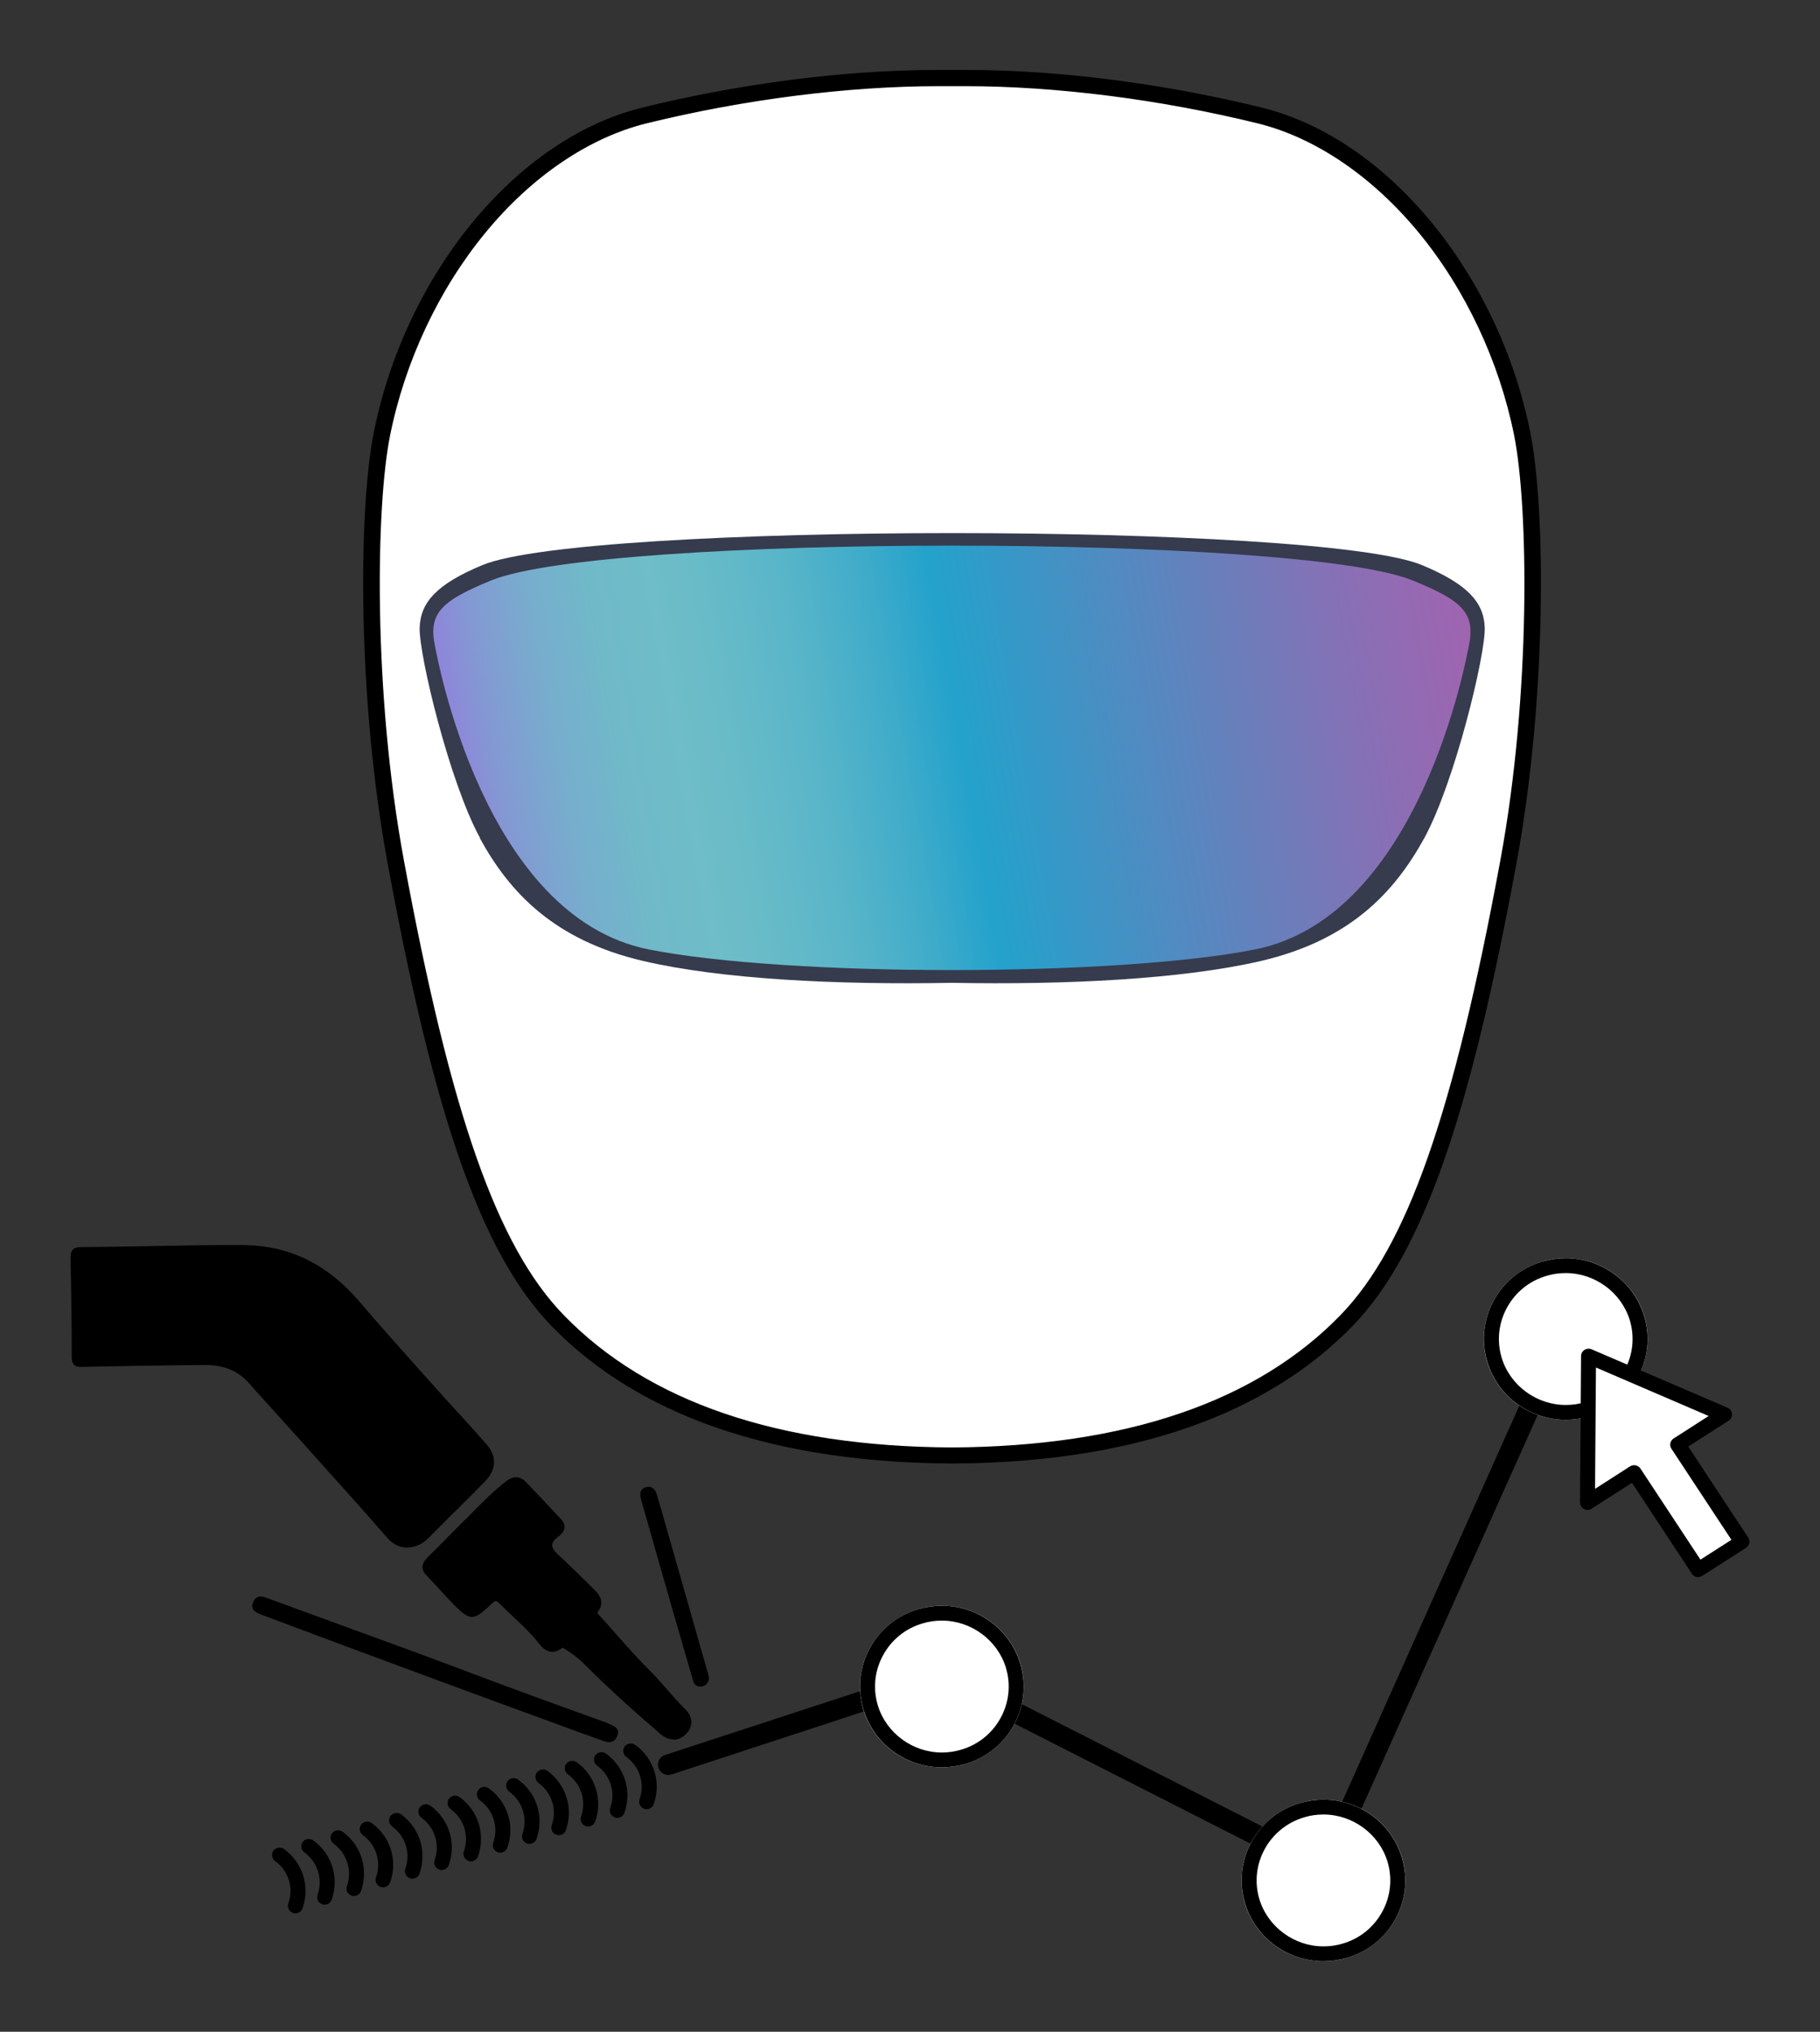 <svg width="129" height="144" viewBox="0 0 129 144" fill="none" xmlns="http://www.w3.org/2000/svg">
<rect x="0" y="0" width="129" height="144" fill="#333333" stroke="none"/>
<path d="M108.404 30.637C106.166 19.55 98.41 9.899 89.399 7.682C83.046 6.11 75.111 4.902 67.471 5.006C59.831 4.902 51.896 6.11 45.544 7.671C36.521 9.889 28.765 19.55 26.539 30.627C25.431 36.144 25.367 49.532 27.51 61.15C30.707 78.484 33.978 88.644 39.128 93.954C44.277 99.263 52.972 103.594 67.471 103.677C81.97 103.604 90.655 99.263 95.815 93.954C100.964 88.644 104.235 78.473 107.433 61.15C109.575 49.532 109.512 36.144 108.404 30.627V30.637Z" fill="white"/>
<path d="M68.43 6.058C74.877 6.058 82.232 6.995 89.144 8.692C93.249 9.701 97.322 12.471 100.625 16.489C103.917 20.497 106.312 25.598 107.368 30.835C108.37 35.822 108.592 49.064 106.397 60.963C103.062 79.025 99.77 88.374 95.053 93.236C89.07 99.409 79.784 102.563 67.49 102.636C55.176 102.574 45.901 99.409 39.917 93.236C35.2 88.374 31.908 79.025 28.574 60.963C26.379 49.064 26.59 35.811 27.603 30.835C28.658 25.598 31.053 20.497 34.346 16.489C37.638 12.471 41.722 9.701 45.827 8.692C52.738 6.995 60.093 6.058 66.541 6.058C66.857 6.058 67.163 6.058 67.48 6.058H67.49H67.501C67.818 6.058 68.124 6.058 68.44 6.058M68.43 5.006C68.113 5.006 67.796 5.006 67.469 5.006C67.153 5.006 66.836 5.006 66.52 5.006C59.175 5.006 51.641 6.172 45.552 7.671C36.53 9.889 28.774 19.55 26.548 30.627C25.44 36.144 25.376 49.532 27.518 61.15C30.716 78.484 33.987 88.644 39.136 93.954C44.286 99.263 52.981 103.594 67.48 103.677C81.979 103.604 90.663 99.263 95.823 93.954C100.973 88.644 104.244 78.473 107.442 61.15C109.584 49.532 109.52 36.144 108.412 30.627C106.175 19.539 98.419 9.889 89.408 7.671C83.308 6.172 75.774 5.006 68.43 5.006Z" fill="black"/>
<path d="M68.43 6.058C74.877 6.058 82.232 6.995 89.144 8.692C93.249 9.701 97.322 12.471 100.625 16.489C103.917 20.497 106.312 25.598 107.368 30.835C108.37 35.822 108.592 49.064 106.397 60.963C103.062 79.025 99.77 88.374 95.053 93.236C89.07 99.409 79.784 102.563 67.49 102.636C55.176 102.574 45.901 99.409 39.917 93.236C35.2 88.374 31.908 79.025 28.574 60.963C26.379 49.064 26.59 35.811 27.603 30.835C28.658 25.598 31.053 20.497 34.346 16.489C37.638 12.471 41.722 9.701 45.827 8.692C52.738 6.995 60.093 6.058 66.541 6.058C66.857 6.058 67.163 6.058 67.48 6.058H67.49H67.501C67.818 6.058 68.124 6.058 68.44 6.058M68.43 5.006C68.113 5.006 67.796 5.006 67.469 5.006C67.153 5.006 66.836 5.006 66.52 5.006C59.175 5.006 51.641 6.172 45.552 7.671C36.53 9.889 28.774 19.55 26.548 30.627C25.44 36.144 25.376 49.532 27.518 61.15C30.716 78.484 33.987 88.644 39.136 93.954C44.286 99.263 52.981 103.594 67.48 103.677C81.979 103.604 90.663 99.263 95.823 93.954C100.973 88.644 104.244 78.473 107.442 61.15C109.584 49.532 109.52 36.144 108.412 30.627C106.175 19.539 98.419 9.889 89.408 7.671C83.308 6.172 75.774 5.006 68.43 5.006Z" stroke="black" stroke-width="0.1"/>
<path d="M34.009 59.401C36.108 63.232 39.253 66.626 45.574 68.105C51.124 69.406 59.355 69.812 67.481 69.656C75.606 69.812 83.837 69.395 89.387 68.105C95.708 66.626 98.842 63.232 100.952 59.401C103.095 55.487 105.3 46.409 105.237 44.473C105.173 42.651 103.96 41.37 100.784 40.048C93.502 37.029 41.48 37.029 34.199 40.048C31.012 41.37 29.809 42.651 29.745 44.473C29.682 46.409 31.877 55.487 34.03 59.401H34.009Z" fill="#363B4E"/>
<path d="M30.832 45.795C30.98 46.492 34.251 64.971 45.996 67.293C55.82 69.239 79.119 69.239 88.944 67.293C100.688 64.96 103.96 46.482 104.107 45.795C104.593 43.452 103.675 42.578 100.108 41.131C92.056 37.852 42.872 37.852 34.831 41.131C31.265 42.588 30.347 43.463 30.832 45.795Z" fill="url(#paint0_linear_422_15181)"/>
<path d="M94.058 133.2L66.707 119.291L47.524 125.577C47.239 125.661 46.944 125.505 46.859 125.223C46.775 124.942 46.933 124.651 47.218 124.568L66.812 118.157L67.002 118.25L93.541 131.742L110.478 93.879C110.594 93.609 110.91 93.494 111.174 93.609C111.438 93.723 111.565 94.035 111.448 94.296L94.048 133.179L94.058 133.2Z" fill="black" stroke="black" stroke-width="0.4"/>
<path d="M66.758 125.258C69.963 125.258 72.562 122.695 72.562 119.532C72.562 116.37 69.963 113.807 66.758 113.807C63.553 113.807 60.954 116.37 60.954 119.532C60.954 122.695 63.553 125.258 66.758 125.258Z" fill="white"/>
<path d="M66.758 114.858C68.827 114.858 70.694 116.232 71.296 118.189C71.655 119.387 71.528 120.646 70.927 121.75C70.325 122.853 69.333 123.655 68.12 124.009C67.676 124.144 67.212 124.207 66.758 124.207C64.69 124.207 62.822 122.833 62.221 120.875C61.862 119.678 61.989 118.418 62.59 117.315C63.192 116.211 64.184 115.41 65.397 115.056C65.84 114.921 66.305 114.858 66.758 114.858ZM66.758 113.807C66.21 113.807 65.64 113.89 65.091 114.046C62.02 114.952 60.279 118.148 61.208 121.177C61.968 123.655 64.268 125.258 66.758 125.258C67.307 125.258 67.877 125.175 68.426 125.019C71.496 124.113 73.237 120.917 72.309 117.888C71.549 115.41 69.249 113.807 66.758 113.807Z" fill="black"/>
<path d="M93.805 139C97.01 139 99.609 136.436 99.609 133.274C99.609 130.112 97.01 127.548 93.805 127.548C90.599 127.548 88.001 130.112 88.001 133.274C88.001 136.436 90.599 139 93.805 139Z" fill="white"/>
<path d="M93.805 128.6C95.873 128.6 97.741 129.974 98.343 131.931C98.701 133.128 98.575 134.388 97.973 135.492C97.372 136.595 96.38 137.397 95.166 137.751C94.723 137.886 94.259 137.948 93.805 137.948C91.737 137.948 89.869 136.574 89.268 134.617C88.519 132.15 89.943 129.537 92.444 128.798C92.887 128.662 93.351 128.6 93.805 128.6ZM93.805 127.548C93.257 127.548 92.687 127.632 92.138 127.788C89.067 128.694 87.326 131.89 88.255 134.919C89.014 137.397 91.315 139 93.805 139C94.354 139 94.924 138.917 95.472 138.76C98.543 137.855 100.284 134.659 99.356 131.629C98.596 129.152 96.296 127.548 93.805 127.548Z" fill="black"/>
<path d="M110.978 100.627C114.183 100.627 116.781 98.064 116.781 94.901C116.781 91.739 114.183 89.175 110.978 89.175C107.772 89.175 105.174 91.739 105.174 94.901C105.174 98.064 107.772 100.627 110.978 100.627Z" fill="white"/>
<path d="M110.978 90.227C113.046 90.227 114.914 91.601 115.516 93.558C115.874 94.756 115.748 96.015 115.146 97.119C114.545 98.222 113.553 99.024 112.339 99.378C111.896 99.513 111.432 99.576 110.978 99.576C108.91 99.576 107.042 98.201 106.441 96.244C106.082 95.047 106.208 93.787 106.81 92.684C107.411 91.58 108.403 90.779 109.617 90.425C110.06 90.29 110.524 90.227 110.978 90.227ZM110.978 89.175C110.429 89.175 109.859 89.259 109.311 89.415C106.24 90.321 104.499 93.517 105.428 96.546C106.187 99.024 108.488 100.627 110.978 100.627C111.527 100.627 112.097 100.544 112.645 100.388C115.716 99.482 117.457 96.286 116.529 93.257C115.769 90.779 113.468 89.175 110.978 89.175Z" fill="black"/>
<path d="M20.944 135.607C20.881 135.607 20.828 135.607 20.765 135.576C20.49 135.482 20.342 135.18 20.437 134.909C20.828 133.806 20.459 132.598 19.498 131.901C19.266 131.724 19.213 131.401 19.382 131.162C19.561 130.933 19.889 130.881 20.131 131.047C21.461 132.015 21.989 133.702 21.44 135.253C21.366 135.472 21.155 135.607 20.933 135.607H20.944Z" fill="black"/>
<path d="M23.014 134.993C22.951 134.993 22.898 134.993 22.835 134.961C22.561 134.868 22.413 134.566 22.508 134.295C22.898 133.192 22.529 131.984 21.569 131.286C21.336 131.11 21.284 130.787 21.453 130.547C21.632 130.318 21.959 130.266 22.202 130.433C23.531 131.401 24.059 133.088 23.51 134.639C23.436 134.857 23.225 134.993 23.004 134.993H23.014Z" fill="black"/>
<path d="M25.092 134.379C25.029 134.379 24.976 134.379 24.913 134.347C24.639 134.254 24.491 133.952 24.586 133.681C24.976 132.578 24.607 131.37 23.647 130.672C23.415 130.495 23.362 130.173 23.531 129.933C23.71 129.704 24.037 129.652 24.28 129.819C25.609 130.787 26.137 132.473 25.588 134.025C25.514 134.243 25.303 134.379 25.082 134.379H25.092Z" fill="black"/>
<path d="M27.158 133.763C27.094 133.763 27.042 133.763 26.978 133.732C26.704 133.638 26.556 133.337 26.651 133.066C27.042 131.962 26.672 130.755 25.712 130.057C25.48 129.88 25.427 129.558 25.596 129.318C25.775 129.089 26.102 129.037 26.345 129.204C27.675 130.172 28.202 131.858 27.654 133.409C27.58 133.628 27.369 133.763 27.147 133.763H27.158Z" fill="black"/>
<path d="M29.236 133.149C29.173 133.149 29.12 133.149 29.056 133.118C28.782 133.024 28.634 132.722 28.729 132.452C29.12 131.348 28.75 130.14 27.79 129.443C27.558 129.266 27.505 128.943 27.674 128.704C27.854 128.475 28.181 128.423 28.423 128.589C29.753 129.557 30.281 131.244 29.732 132.795C29.658 133.014 29.447 133.149 29.225 133.149H29.236Z" fill="black"/>
<path d="M31.315 132.535C31.252 132.535 31.199 132.535 31.136 132.504C30.861 132.41 30.713 132.108 30.808 131.837C31.199 130.734 30.83 129.526 29.869 128.829C29.637 128.652 29.584 128.329 29.753 128.09C29.933 127.861 30.26 127.808 30.503 127.975C31.832 128.943 32.36 130.63 31.811 132.181C31.737 132.4 31.526 132.535 31.304 132.535H31.315Z" fill="black"/>
<path d="M33.384 131.921C33.321 131.921 33.268 131.921 33.205 131.89C32.931 131.796 32.783 131.494 32.878 131.223C33.268 130.12 32.899 128.912 31.939 128.215C31.706 128.038 31.654 127.715 31.823 127.476C32.002 127.247 32.329 127.194 32.572 127.361C33.901 128.329 34.429 130.016 33.88 131.567C33.806 131.786 33.595 131.921 33.374 131.921H33.384Z" fill="black"/>
<path d="M35.463 131.306C35.4 131.306 35.347 131.306 35.284 131.275C35.01 131.181 34.862 130.88 34.957 130.609C35.347 129.505 34.978 128.298 34.018 127.6C33.786 127.423 33.733 127.101 33.902 126.861C34.071 126.622 34.408 126.58 34.651 126.747C35.98 127.715 36.508 129.401 35.959 130.952C35.886 131.171 35.675 131.306 35.453 131.306H35.463Z" fill="black"/>
<path d="M37.533 130.682C37.469 130.682 37.417 130.682 37.353 130.651C37.079 130.557 36.931 130.255 37.026 129.984C37.417 128.881 37.047 127.673 36.087 126.976C35.855 126.799 35.802 126.476 35.971 126.237C36.15 126.008 36.477 125.955 36.72 126.122C38.05 127.09 38.577 128.777 38.029 130.328C37.955 130.547 37.744 130.682 37.522 130.682H37.533Z" fill="black"/>
<path d="M39.612 130.068C39.548 130.068 39.496 130.068 39.432 130.037C39.158 129.943 39.01 129.641 39.105 129.37C39.496 128.267 39.127 127.059 38.166 126.362C37.934 126.185 37.881 125.862 38.05 125.623C38.23 125.394 38.557 125.341 38.799 125.508C40.129 126.476 40.657 128.163 40.108 129.714C40.034 129.932 39.823 130.068 39.601 130.068H39.612Z" fill="black"/>
<path d="M41.69 129.454C41.627 129.454 41.574 129.454 41.511 129.422C41.236 129.329 41.089 129.027 41.184 128.756C41.574 127.653 41.205 126.445 40.244 125.747C40.012 125.57 39.959 125.248 40.128 125.008C40.308 124.779 40.635 124.727 40.877 124.894C42.207 125.862 42.735 127.548 42.186 129.1C42.112 129.318 41.901 129.454 41.679 129.454H41.69Z" fill="black"/>
<path d="M43.76 128.839C43.697 128.839 43.644 128.839 43.581 128.808C43.306 128.714 43.159 128.412 43.254 128.142C43.644 127.038 43.275 125.831 42.315 125.133C42.083 124.956 42.03 124.633 42.199 124.394C42.378 124.165 42.705 124.113 42.948 124.28C44.277 125.248 44.805 126.934 44.256 128.485C44.182 128.704 43.971 128.839 43.75 128.839H43.76Z" fill="black"/>
<path d="M45.838 128.225C45.775 128.225 45.722 128.225 45.659 128.194C45.385 128.1 45.237 127.798 45.332 127.528C45.722 126.424 45.353 125.217 44.393 124.519C44.161 124.342 44.108 124.019 44.277 123.78C44.456 123.551 44.783 123.499 45.026 123.665C46.355 124.634 46.883 126.32 46.334 127.871C46.261 128.09 46.05 128.225 45.828 128.225H45.838Z" fill="black"/>
<path d="M112.593 96.119L112.52 106.488L115.833 104.364L120.37 111.256L121.911 110.267L123.452 109.288L118.914 102.386L122.228 100.273L112.593 96.119Z" fill="white"/>
<path d="M120.369 111.787C120.369 111.787 120.295 111.787 120.263 111.777C120.126 111.746 119.999 111.662 119.926 111.548L115.673 105.093L112.813 106.926C112.644 107.03 112.444 107.04 112.265 106.946C112.096 106.853 111.99 106.676 111.99 106.478L112.064 96.109C112.064 95.932 112.159 95.766 112.307 95.672C112.455 95.578 112.644 95.557 112.813 95.63L122.448 99.774C122.627 99.847 122.754 100.023 122.764 100.211C122.785 100.398 122.69 100.586 122.521 100.69L119.662 102.522L123.914 108.977C123.988 109.091 124.02 109.237 123.988 109.372C123.957 109.507 123.872 109.622 123.756 109.705L120.664 111.683C120.58 111.735 120.474 111.767 120.379 111.767L120.369 111.787ZM115.831 103.844C115.831 103.844 115.905 103.844 115.937 103.855C116.074 103.886 116.201 103.969 116.274 104.084L120.527 110.538L122.722 109.133L118.469 102.678C118.311 102.439 118.374 102.106 118.628 101.949L121.107 100.357L113.119 96.921L113.056 105.52L115.536 103.927C115.62 103.875 115.726 103.844 115.821 103.844H115.831Z" fill="black"/>
<path d="M32.248 106.873C31.572 107.55 30.908 108.227 30.232 108.903C29.546 109.59 28.396 109.809 27.573 108.851C25.652 106.623 23.669 104.458 21.706 102.261C20.398 100.804 19.078 99.346 17.77 97.889C16.915 96.942 15.818 96.567 14.573 96.556C13.285 96.556 7.133 96.65 5.846 96.692C5.424 96.702 5.287 96.619 5.287 96.161C5.287 93.818 5.255 91.486 5.202 89.144C5.202 88.686 5.297 88.54 5.793 88.54C8.072 88.54 15.216 88.353 17.496 88.405C20.714 88.467 23.268 89.883 25.325 92.288C27.098 94.36 28.924 96.39 30.749 98.441C31.952 99.794 33.187 101.116 34.39 102.48C35.076 103.261 35.023 104.094 34.295 104.843C33.63 105.53 32.955 106.196 32.29 106.873C32.29 106.873 32.29 106.873 32.279 106.863L32.248 106.873Z" fill="black"/>
<path d="M28.88 109.684C28.88 109.684 28.838 109.684 28.817 109.684C28.289 109.663 27.814 109.424 27.434 108.976C26.01 107.331 24.522 105.676 23.087 104.083C22.58 103.521 22.074 102.959 21.567 102.386C20.839 101.574 20.111 100.762 19.383 99.961C18.802 99.315 18.212 98.67 17.631 98.014C16.871 97.16 15.869 96.744 14.56 96.744C13.262 96.744 7.047 96.838 5.834 96.879C5.623 96.879 5.401 96.879 5.253 96.734C5.106 96.588 5.084 96.369 5.084 96.182C5.084 93.933 5.053 91.58 5 89.175C5 88.946 5.011 88.717 5.169 88.561C5.327 88.405 5.559 88.384 5.77 88.384C6.688 88.384 8.44 88.353 10.276 88.322C13.009 88.27 16.112 88.218 17.473 88.249C20.565 88.311 23.245 89.644 25.429 92.195C26.875 93.891 28.384 95.578 29.851 97.223L30.853 98.337C31.412 98.961 31.972 99.586 32.541 100.2C33.196 100.919 33.85 101.637 34.494 102.376C35.222 103.209 35.19 104.156 34.388 104.979C33.924 105.458 33.46 105.926 32.985 106.394L32.246 107.134H32.236L30.347 109.028C29.935 109.445 29.407 109.674 28.869 109.674L28.88 109.684ZM14.444 96.4C14.444 96.4 14.529 96.4 14.571 96.4C15.953 96.4 17.082 96.879 17.905 97.785C18.486 98.43 19.066 99.076 19.657 99.732C20.385 100.544 21.113 101.345 21.841 102.157C22.348 102.72 22.855 103.282 23.361 103.854C24.796 105.447 26.284 107.102 27.709 108.747C28.025 109.112 28.416 109.309 28.838 109.33C29.291 109.33 29.756 109.143 30.104 108.789L32.236 106.623H32.246L32.731 106.145C33.196 105.676 33.671 105.208 34.124 104.729C34.8 104.031 34.831 103.303 34.219 102.605C33.576 101.876 32.921 101.158 32.267 100.44C31.697 99.815 31.138 99.201 30.579 98.576L29.576 97.462C28.11 95.828 26.601 94.131 25.155 92.434C23.013 89.925 20.491 88.665 17.462 88.613C16.112 88.582 13.009 88.644 10.287 88.686C8.44 88.717 6.699 88.749 5.77 88.749C5.58 88.749 5.475 88.769 5.422 88.822C5.38 88.874 5.359 88.978 5.359 89.175C5.412 91.58 5.443 93.944 5.443 96.192C5.443 96.359 5.464 96.452 5.507 96.494C5.559 96.546 5.718 96.546 5.823 96.546C7.068 96.504 12.883 96.411 14.434 96.411L14.444 96.4Z" fill="black"/>
<path d="M32.781 108.133C33.826 107.112 34.797 106.03 35.957 105.124C36.411 104.77 36.759 104.77 37.129 105.145C37.983 106.019 38.806 106.904 39.64 107.8C40.02 108.206 39.756 108.528 39.44 108.768C38.712 109.319 38.849 109.788 39.461 110.34C40.305 111.1 41.096 111.912 41.898 112.703C42.299 113.098 42.658 113.504 42.247 114.087C42.046 114.369 42.247 114.514 42.415 114.691C43.587 115.982 44.716 117.336 45.961 118.564C46.826 119.428 47.554 120.407 48.441 121.25C48.916 121.708 48.947 122.301 48.483 122.759C48.008 123.228 47.459 123.228 46.89 122.739C45.032 121.146 43.217 119.511 41.497 117.783C41.117 117.398 40.685 117.096 40.231 116.794C40.052 116.68 39.914 116.524 39.672 116.69C39.039 117.138 38.648 116.773 38.258 116.284C37.445 115.253 36.401 114.431 35.493 113.494C35.103 113.098 34.881 113.39 34.617 113.64C33.499 114.691 33.372 114.691 32.306 113.619C31.642 112.942 31.019 112.224 30.354 111.537C29.953 111.131 30.09 110.819 30.439 110.485C31.219 109.715 31.99 108.924 32.771 108.133H32.781Z" fill="black"/>
<path d="M47.736 123.28C47.419 123.28 47.103 123.145 46.786 122.874C44.665 121.052 42.945 119.48 41.383 117.908C41.035 117.554 40.634 117.263 40.149 116.94L40.075 116.888C39.917 116.773 39.885 116.763 39.79 116.836C38.956 117.429 38.418 116.763 38.133 116.399C37.627 115.753 37.004 115.181 36.413 114.618C36.065 114.296 35.717 113.962 35.379 113.619C35.316 113.556 35.221 113.473 35.147 113.473C35.052 113.473 34.947 113.577 34.82 113.692L34.746 113.765C33.554 114.879 33.322 114.879 32.182 113.744C31.823 113.379 31.475 112.994 31.137 112.63C30.842 112.307 30.546 111.984 30.24 111.662C29.702 111.11 30.008 110.683 30.325 110.36C30.905 109.788 31.485 109.205 32.055 108.622L32.657 108.018C32.942 107.737 33.227 107.456 33.511 107.164C34.25 106.425 34.999 105.655 35.854 104.999C36.382 104.583 36.835 104.593 37.268 105.03C38.059 105.842 38.851 106.686 39.611 107.508L39.779 107.685C39.948 107.872 40.033 108.06 40.012 108.258C39.991 108.487 39.843 108.705 39.558 108.913C39.284 109.122 39.146 109.319 39.136 109.496C39.136 109.694 39.273 109.934 39.59 110.215C40.202 110.766 40.793 111.36 41.373 111.922C41.594 112.141 41.816 112.359 42.038 112.578C42.375 112.901 42.924 113.452 42.407 114.192C42.323 114.306 42.344 114.348 42.502 114.514L42.565 114.577C42.924 114.972 43.272 115.368 43.631 115.774C44.422 116.669 45.246 117.596 46.1 118.449C46.523 118.866 46.902 119.303 47.282 119.74C47.694 120.209 48.116 120.698 48.57 121.135C48.844 121.406 48.992 121.718 49.002 122.041C49.002 122.353 48.876 122.645 48.622 122.895C48.348 123.165 48.053 123.301 47.746 123.301L47.736 123.28ZM39.896 116.44C40.054 116.44 40.191 116.534 40.286 116.607L40.349 116.648C40.782 116.94 41.246 117.263 41.637 117.658C43.188 119.22 44.897 120.792 47.018 122.603C47.514 123.03 47.958 123.03 48.369 122.624C48.559 122.447 48.654 122.239 48.654 122.02C48.654 121.791 48.538 121.562 48.337 121.364C47.873 120.917 47.441 120.427 47.018 119.949C46.649 119.522 46.259 119.084 45.858 118.678C44.992 117.814 44.169 116.888 43.367 115.993C43.019 115.597 42.66 115.191 42.301 114.806L42.249 114.743C42.101 114.598 41.869 114.348 42.122 113.983C42.428 113.556 42.27 113.286 41.795 112.828C41.573 112.609 41.352 112.39 41.13 112.172C40.56 111.61 39.969 111.016 39.357 110.475C39.104 110.246 38.767 109.892 38.788 109.476C38.798 109.184 38.988 108.903 39.347 108.632C39.547 108.476 39.653 108.341 39.663 108.216C39.663 108.122 39.621 108.028 39.526 107.914L39.357 107.737C38.598 106.925 37.806 106.082 37.015 105.27C36.762 105.009 36.519 104.926 36.086 105.27C35.253 105.915 34.503 106.675 33.775 107.414C33.49 107.695 33.206 107.987 32.92 108.268L32.33 108.872C31.76 109.455 31.179 110.038 30.599 110.621C30.261 110.954 30.24 111.152 30.515 111.433C30.821 111.755 31.127 112.078 31.422 112.401C31.76 112.765 32.108 113.15 32.456 113.504C33.448 114.504 33.469 114.504 34.525 113.525L34.598 113.463C34.757 113.307 34.936 113.13 35.179 113.14C35.337 113.14 35.495 113.223 35.664 113.39C35.991 113.733 36.35 114.056 36.688 114.379C37.289 114.941 37.912 115.524 38.439 116.19C38.861 116.721 39.125 116.898 39.611 116.555C39.716 116.482 39.822 116.451 39.917 116.451L39.896 116.44Z" fill="black"/>
<path d="M42.808 122.011C43.019 122.104 43.178 122.187 43.346 122.26C43.737 122.417 43.927 122.666 43.726 123.093C43.536 123.499 43.199 123.53 42.819 123.406C42.175 123.176 41.521 122.937 40.877 122.708C36.614 121.146 32.34 119.585 28.088 118.002C24.943 116.847 21.809 115.66 18.675 114.494C18.221 114.328 17.662 114.13 17.957 113.516C18.232 112.943 18.728 113.182 19.203 113.359C22.516 114.577 25.829 115.775 29.143 116.993C31.644 117.909 34.124 118.867 36.624 119.783C38.703 120.553 40.782 121.292 42.808 122.031V122.011Z" fill="black"/>
<path d="M50.184 119.189C50.058 119.429 49.889 119.533 49.646 119.533C49.224 119.533 49.15 119.221 49.076 118.95C48.654 117.513 48.253 116.077 47.831 114.65C46.67 110.632 46.67 110.58 45.52 106.561C45.478 106.426 45.446 106.301 45.415 106.166C45.32 105.801 45.425 105.489 45.805 105.395C46.174 105.312 46.438 105.52 46.544 105.885C46.755 106.582 46.955 107.29 47.156 107.998C48.528 112.777 48.739 113.578 50.11 118.357C50.195 118.638 50.322 118.919 50.195 119.189H50.184Z" fill="black"/>
<defs>
<linearGradient id="paint0_linear_422_15181" x1="104.614" y1="46.648" x2="33.255" y2="59.409" gradientUnits="userSpaceOnUse">
<stop stop-color="#A064B0"/>
<stop offset="0.12" stop-color="#8770B5"/>
<stop offset="0.37" stop-color="#488FC3"/>
<stop offset="0.51" stop-color="#23A2CC"/>
<stop offset="0.57" stop-color="#3EABCA"/>
<stop offset="0.65" stop-color="#58B5C9"/>
<stop offset="0.73" stop-color="#68BBC8"/>
<stop offset="0.78" stop-color="#6EBDC8"/>
<stop offset="0.84" stop-color="#70B9C9"/>
<stop offset="0.9" stop-color="#77ADCD"/>
<stop offset="0.96" stop-color="#8399D3"/>
<stop offset="1" stop-color="#8F85DA"/>
</linearGradient>
</defs>
</svg>
